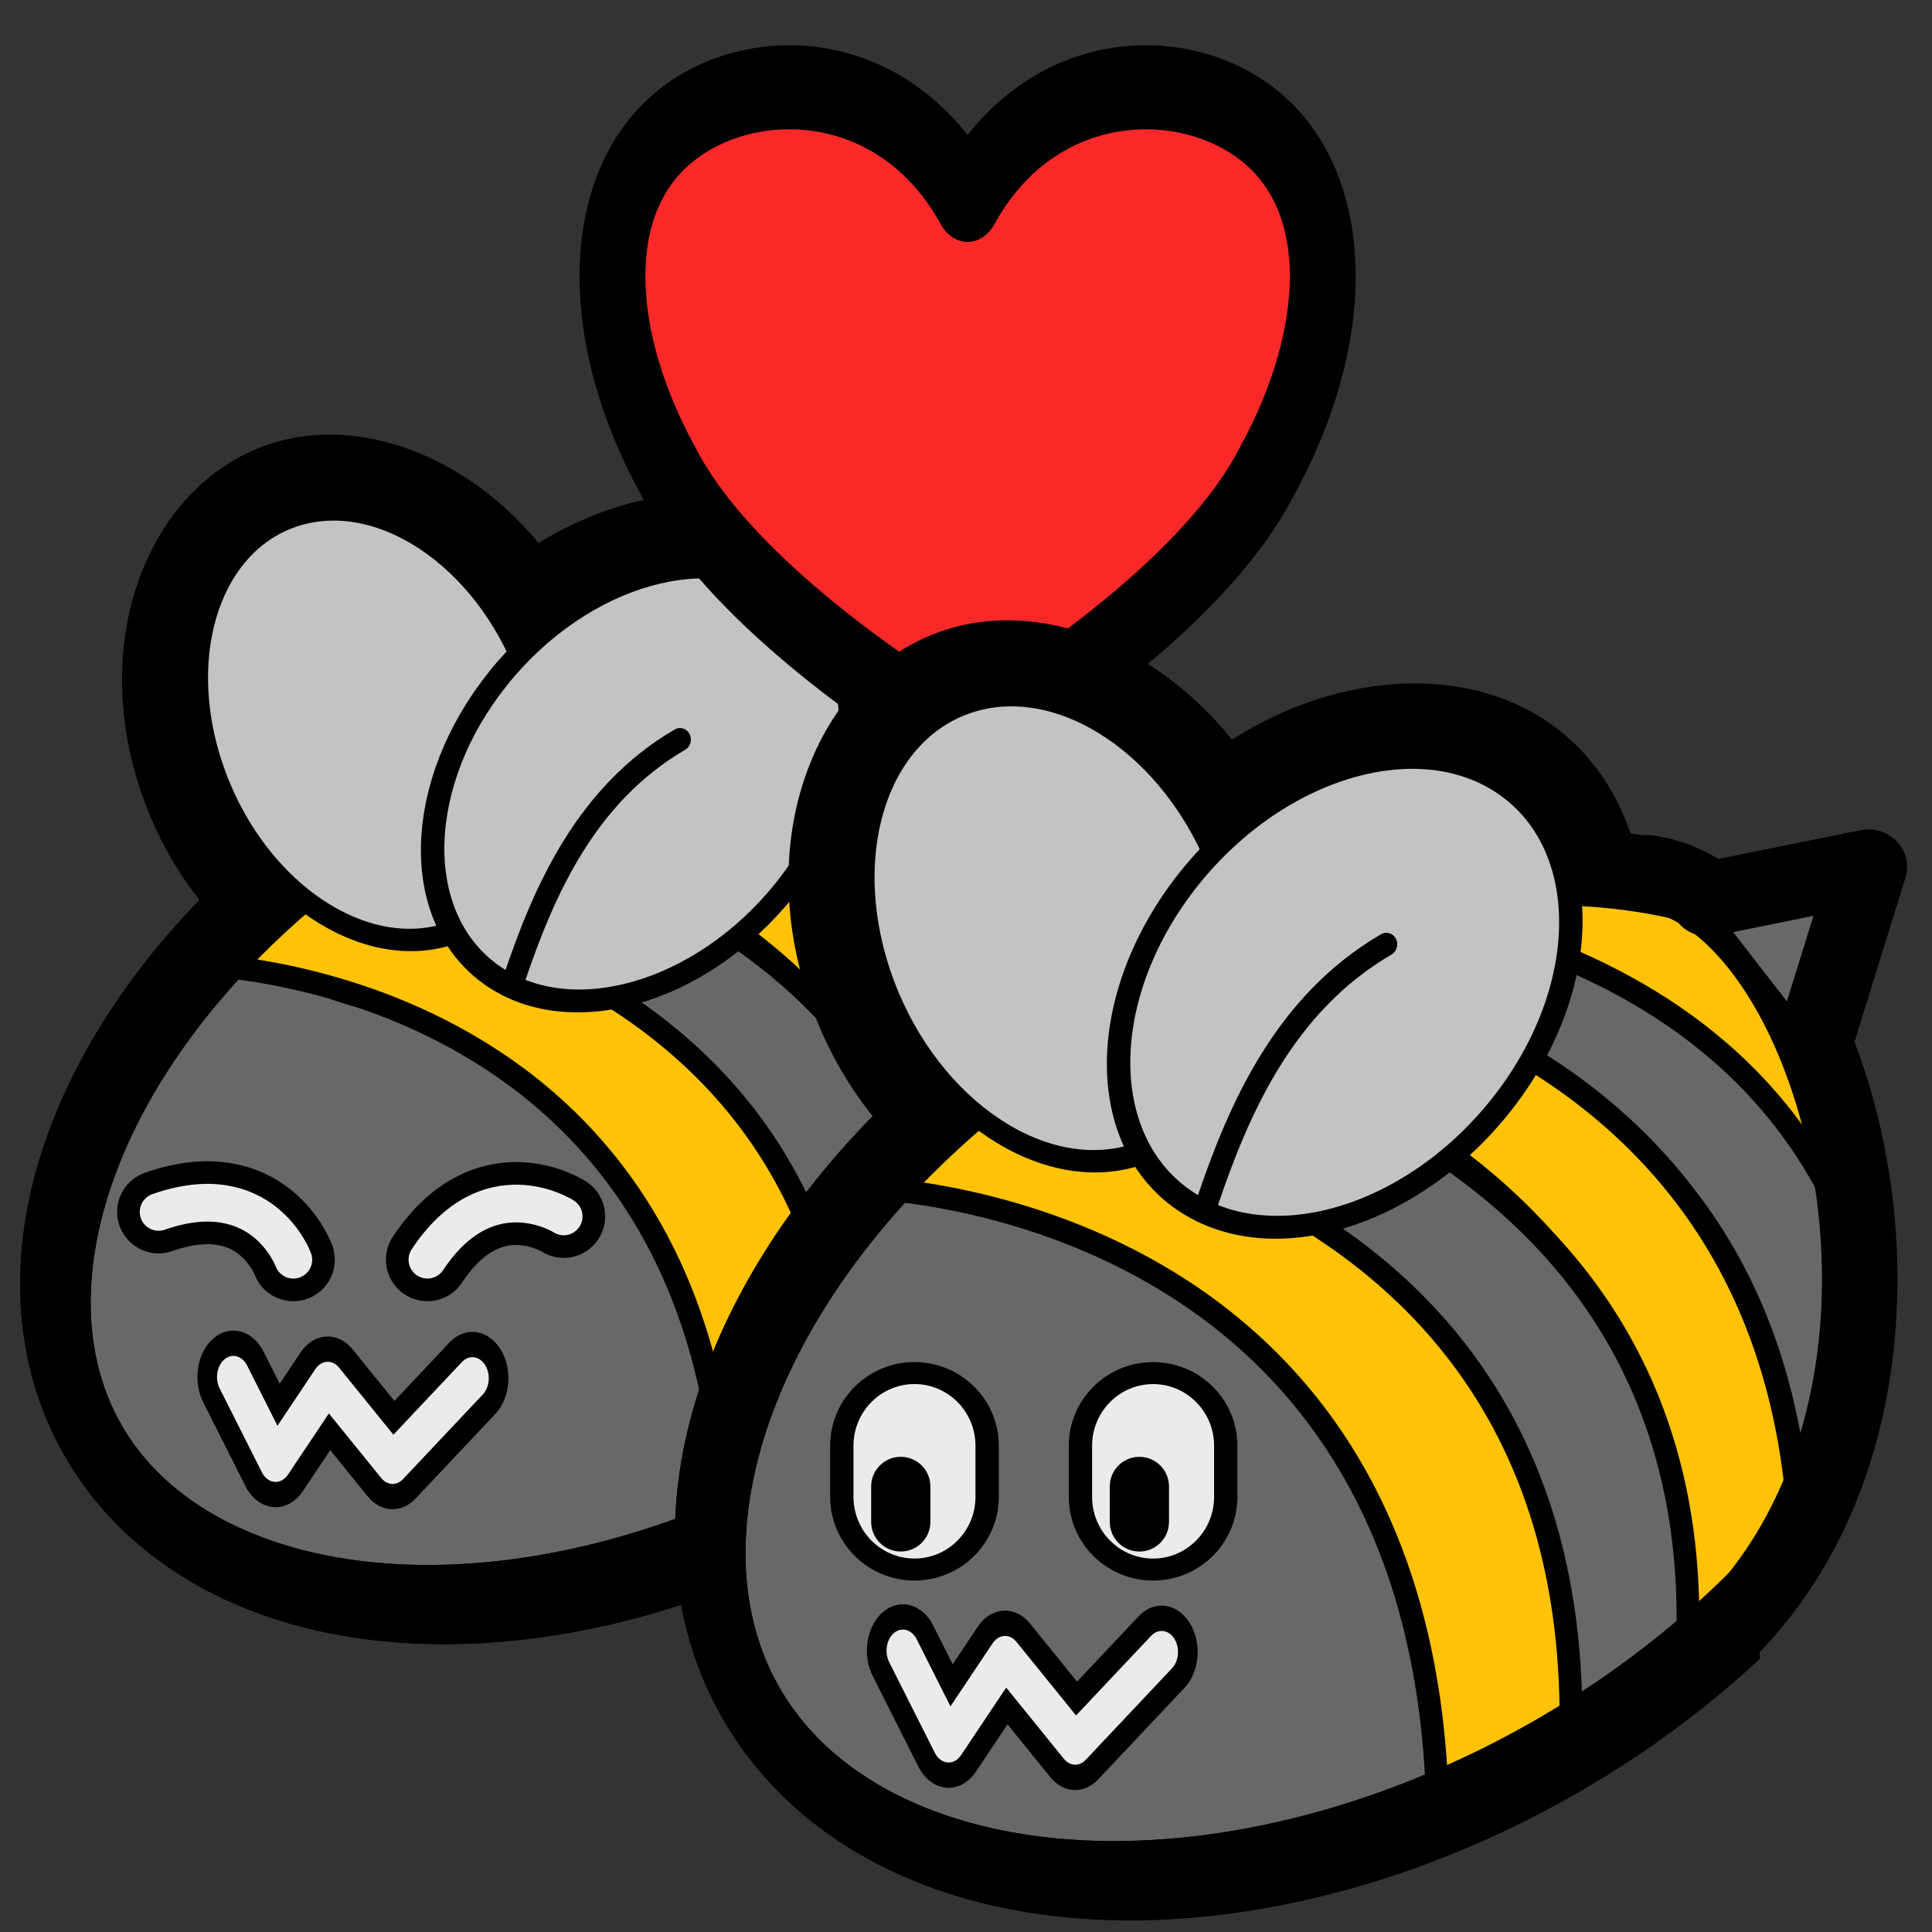 <?xml version="1.0" encoding="UTF-8" standalone="no"?>
<!DOCTYPE svg PUBLIC "-//W3C//DTD SVG 1.1//EN" "http://www.w3.org/Graphics/SVG/1.1/DTD/svg11.dtd">
<svg width="100%" height="100%" viewBox="0 0 256 256" version="1.1" xmlns="http://www.w3.org/2000/svg" xmlns:xlink="http://www.w3.org/1999/xlink" xml:space="preserve" xmlns:serif="http://www.serif.com/" style="fill-rule:evenodd;clip-rule:evenodd;stroke-linecap:round;stroke-linejoin:round;stroke-miterlimit:1.5;">
    <rect x="0" y="0" width="256" height="256" fill="#333333" stroke="none"/>
    <g transform="matrix(1,0,0,1,-1686,-843)">
        <g id="blobbee_snuggle" transform="matrix(1,0,0,1,1686,843)">
            <rect x="0" y="0" width="256" height="256" style="fill:none;"/>
            <g id="Bee-2" serif:id="Bee 2" transform="matrix(0.659,0,0,0.659,-3.577,59.922)">
                <g id="Body" transform="matrix(0.994,-0.574,0.761,1.283,-120.17,92.605)">
                    <ellipse cx="168.926" cy="110.515" rx="107.942" ry="55.376" style="fill:rgb(104,104,104);stroke:black;stroke-width:11.33px;"/>
                </g>
                <g id="Wings-outline" serif:id="Wings outline" transform="matrix(0.96,0.127,-0.127,0.96,7.569,-6.443)">
                    <g transform="matrix(1.177,-0.575,0.651,1.214,-55.893,35.953)">
                        <path d="M87.587,10.166C107.25,10.166 125.144,29.354 125.144,54.758C125.144,80.682 106.743,100.215 86.678,100.215C67.016,100.215 49.122,81.027 49.122,55.623C49.122,29.7 67.523,10.166 87.587,10.166ZM87.133,21.55C72.762,21.55 61.095,36.624 61.095,55.191C61.095,73.758 72.762,88.832 87.133,88.832C101.504,88.832 113.171,73.758 113.171,55.191C113.171,36.624 101.504,21.55 87.133,21.55Z"/>
                    </g>
                    <g transform="matrix(1.243,0.685,-0.776,1.283,74.269,-72.812)">
                        <path d="M86.685,11.087C106.307,11.087 124.219,30.264 124.219,55.615C124.219,80.456 106.808,99.294 87.581,99.294C67.959,99.294 50.047,80.117 50.047,54.767C50.047,29.925 67.458,11.087 86.685,11.087ZM87.133,21.55C72.762,21.55 61.095,36.624 61.095,55.191C61.095,73.758 72.762,88.832 87.133,88.832C101.504,88.832 113.171,73.758 113.171,55.191C113.171,36.624 101.504,21.55 87.133,21.55Z"/>
                    </g>
                </g>
                <g id="Stripes" transform="matrix(1,0,0,1,4.427,10.012)">
                    <g transform="matrix(1,-7.43708e-18,-7.43708e-18,1,92.346,-63.841)">
                        <path d="M37.588,107.021C36.302,108.044 130.102,103.736 138.911,199.269C185.818,73.536 38.054,97.55 37.588,107.021Z" style="fill:rgb(254,194,7);stroke:black;stroke-width:4.55px;"/>
                    </g>
                    <g transform="matrix(1,-7.43708e-18,-7.43708e-18,1,73.491,-52.642)">
                        <path d="M157.766,189.064C152.141,96.884 58.714,94.709 59.225,91.972L24.408,104.867C24.408,104.867 137.219,103.115 141.236,211.738L154.889,190.72" style="fill:rgb(104,104,104);stroke:black;stroke-width:4.55px;"/>
                    </g>
                    <g transform="matrix(1,-7.43708e-18,-7.43708e-18,1,55.573,-39.821)">
                        <path d="M138.184,221.282L158.96,198.917C155.015,90.156 39.958,88.264 39.959,88.304L21.516,99.184C21.345,99.215 140.506,108.796 138.184,221.282Z" style="fill:rgb(254,194,7);stroke:black;stroke-width:4.55px;"/>
                    </g>
                    <g transform="matrix(1,-7.43708e-18,-7.43708e-18,1,25.979,-19.002)">
                        <path d="M52.67,78.448L32.777,93.969C32.777,93.969 147.14,105.355 145.924,216.369L167.401,201.973C175.368,91.857 51.46,79.379 49.702,80.764" style="fill:rgb(104,104,104);stroke:black;stroke-width:4.55px;"/>
                    </g>
                    <g transform="matrix(1,-7.43708e-18,-7.43708e-18,1,-0.424,-0.546)">
                        <path d="M54.907,77.629L39.992,93.485C39.992,93.485 145.269,94.435 147.67,208.921L172.327,197.913C176.533,83.454 58.325,78.845 54.907,77.629Z" style="fill:rgb(254,194,7);stroke:black;stroke-width:4.55px;"/>
                    </g>
                </g>
                <g id="Body-outline" serif:id="Body outline" transform="matrix(0.994,-0.574,0.761,1.283,-120.17,92.605)">
                    <ellipse cx="168.926" cy="110.515" rx="107.942" ry="55.376" style="fill:none;stroke:black;stroke-width:11.33px;"/>
                </g>
                <g id="Wings" transform="matrix(0.96,0.127,-0.127,0.96,7.569,-6.443)">
                    <g id="Back-wing" serif:id="Back wing" transform="matrix(1.177,-0.575,0.651,1.214,-55.893,35.953)">
                        <ellipse cx="87.133" cy="55.191" rx="26.038" ry="33.641" style="fill:rgb(195,195,195);stroke:black;stroke-width:3.43px;"/>
                    </g>
                    <g id="Front-wing" serif:id="Front wing" transform="matrix(0.947,0,0,0.999,5.868,0.314)">
                        <g id="Front-wing-main" serif:id="Front wing main" transform="matrix(1.313,0.686,-0.82,1.284,72.244,-73.198)">
                            <ellipse cx="87.133" cy="55.191" rx="26.038" ry="33.641" style="fill:rgb(195,195,195);stroke:black;stroke-width:3.29px;"/>
                        </g>
                        <path id="Front-wing-line" serif:id="Front wing line" d="M119.334,101.013C123.249,82.03 129.669,61.104 148.451,47.276" style="fill:none;stroke:black;stroke-width:4.83px;"/>
                    </g>
                </g>
                <g id="Face" transform="matrix(1,0,0,1,-3.895,1.368)">
                    <g id="Mouth" transform="matrix(0.659,-1.17246e-18,-3.87825e-17,0.848,3.907,39.265)">
                        <path d="M79.429,171.352L92.31,191.237L108.219,172.744L128,191.722L152.351,171.648" style="fill:none;stroke:black;stroke-width:21.97px;stroke-miterlimit:2;"/>
                        <path d="M79.429,171.352L92.31,191.237L108.219,172.744L128,191.722L152.351,171.648" style="fill:none;stroke:rgb(235,235,235);stroke-width:9.99px;"/>
                    </g>
                    <g id="Eyes" transform="matrix(0.856,0.125,-0.125,0.856,35.143,7.154)">
                        <g id="Right-eye" serif:id="Right eye" transform="matrix(-0.797,0.697,-0.697,-0.797,287.628,114.293)">
                            <path d="M139.15,75.147C139.15,75.147 147.255,93.107 169.433,83.396" style="fill:none;stroke:black;stroke-width:18.21px;stroke-miterlimit:2;"/>
                            <path d="M139.15,75.147C139.15,75.147 147.255,93.107 169.433,83.396" style="fill:none;stroke:rgb(235,235,235);stroke-width:8.28px;"/>
                        </g>
                        <g id="Right-eye1" serif:id="Right eye" transform="matrix(-1.056,0.074,-0.074,-1.056,216.128,239.488)">
                            <path d="M139.15,75.147C139.15,75.147 147.255,93.107 169.433,83.396" style="fill:none;stroke:black;stroke-width:18.21px;stroke-miterlimit:2;"/>
                            <path d="M139.15,75.147C139.15,75.147 147.255,93.107 169.433,83.396" style="fill:none;stroke:rgb(235,235,235);stroke-width:8.28px;"/>
                        </g>
                    </g>
                </g>
            </g>
            <g id="Heart" transform="matrix(1.181,0,0,1.507,-1435.52,-1307.27)">
                <path d="M1324.07,885.041C1332.46,873.088 1349.24,873.088 1357.63,879.065C1366.02,885.041 1366.02,896.994 1357.63,908.948C1351.76,917.912 1336.66,926.877 1324.07,932.854C1311.49,926.877 1296.39,917.912 1290.52,908.948C1282.13,896.994 1282.13,885.041 1290.52,879.065C1298.91,873.088 1315.69,873.088 1324.07,885.041Z" style="fill:rgb(250,41,41);stroke:black;stroke-width:7.39px;"/>
            </g>
            <g id="Bee" transform="matrix(1.046,0,0,1.046,-14.265,20.692)">
                <g id="Bee1" serif:id="Bee" transform="matrix(0.682,0,0,0.682,92.31,60.439)">
                    <clipPath id="_clip1">
                        <path d="M211.459,180.054L211.81,292.616L-149.134,300.059L-149.079,-101.624L191.49,-98.989L191.49,45.116C226.297,46.697 254.291,135.553 211.459,180.054"/>
                    </clipPath>
                    <g clip-path="url(#_clip1)">
                        <g id="Sting" transform="matrix(0.783,0.14,-0.136,0.759,67.23,-21.11)">
                            <path d="M189.771,56.854L238.765,34.355L235.05,81.388" style="fill:rgb(104,104,104);stroke:black;stroke-width:17.9px;"/>
                        </g>
                        <g id="Body1" serif:id="Body" transform="matrix(0.994,-0.574,0.761,1.283,-120.17,92.605)">
                            <ellipse cx="168.926" cy="110.515" rx="107.942" ry="55.376" style="fill:rgb(104,104,104);stroke:black;stroke-width:10.47px;"/>
                        </g>
                        <g id="Wings-outline1" serif:id="Wings outline" transform="matrix(0.96,0.127,-0.127,0.96,7.569,-6.443)">
                            <g transform="matrix(1.177,-0.575,0.651,1.214,-55.893,35.953)">
                                <path d="M87.553,11.027C106.815,11.027 124.238,29.905 124.238,54.791C124.238,80.156 106.346,99.354 86.713,99.354C67.451,99.354 50.027,80.476 50.027,55.59C50.027,30.225 67.92,11.027 87.553,11.027ZM87.133,21.55C72.762,21.55 61.095,36.624 61.095,55.191C61.095,73.758 72.762,88.832 87.133,88.832C101.504,88.832 113.171,73.758 113.171,55.191C113.171,36.624 101.504,21.55 87.133,21.55Z"/>
                            </g>
                            <g transform="matrix(1.243,0.685,-0.776,1.283,74.269,-72.812)">
                                <path d="M86.719,11.878C105.942,11.878 123.384,30.746 123.384,55.582C123.384,79.948 106.406,98.503 87.547,98.503C68.324,98.503 50.882,79.635 50.882,54.799C50.882,30.433 67.86,11.878 86.719,11.878ZM87.133,21.55C72.762,21.55 61.095,36.624 61.095,55.191C61.095,73.758 72.762,88.832 87.133,88.832C101.504,88.832 113.171,73.758 113.171,55.191C113.171,36.624 101.504,21.55 87.133,21.55Z"/>
                            </g>
                        </g>
                        <g id="Stripes1" serif:id="Stripes" transform="matrix(1,0,0,1,4.427,10.012)">
                            <g transform="matrix(1,-7.43708e-18,-7.43708e-18,1,92.346,-63.841)">
                                <path d="M37.588,107.021C36.302,108.044 130.102,103.736 138.911,199.269C185.818,73.536 38.054,97.55 37.588,107.021Z" style="fill:rgb(254,194,7);stroke:black;stroke-width:4.21px;"/>
                            </g>
                            <g transform="matrix(1,-7.43708e-18,-7.43708e-18,1,73.491,-52.642)">
                                <path d="M157.766,189.064C152.141,96.884 58.714,94.709 59.225,91.972L24.408,104.867C24.408,104.867 137.219,103.115 141.236,211.738L154.889,190.72" style="fill:rgb(104,104,104);stroke:black;stroke-width:4.21px;"/>
                            </g>
                            <g transform="matrix(1,-7.43708e-18,-7.43708e-18,1,55.573,-39.821)">
                                <path d="M138.184,221.282L158.96,198.917C155.015,90.156 39.958,88.264 39.959,88.304L21.516,99.184C21.345,99.215 140.506,108.796 138.184,221.282Z" style="fill:rgb(254,194,7);stroke:black;stroke-width:4.21px;"/>
                            </g>
                            <g transform="matrix(1,-7.43708e-18,-7.43708e-18,1,25.979,-19.002)">
                                <path d="M52.67,78.448L32.777,93.969C32.777,93.969 147.14,105.355 145.924,216.369L167.401,201.973C175.368,91.857 51.46,79.379 49.702,80.764" style="fill:rgb(104,104,104);stroke:black;stroke-width:4.21px;"/>
                            </g>
                            <g transform="matrix(1,-7.43708e-18,-7.43708e-18,1,-0.424,-0.546)">
                                <path d="M54.907,77.629L39.992,93.485C39.992,93.485 145.269,94.435 147.67,208.921L172.327,197.913C176.533,83.454 58.325,78.845 54.907,77.629Z" style="fill:rgb(254,194,7);stroke:black;stroke-width:4.21px;"/>
                            </g>
                        </g>
                        <g id="Body-outline1" serif:id="Body outline" transform="matrix(0.994,-0.574,0.761,1.283,-120.17,92.605)">
                            <ellipse cx="168.926" cy="110.515" rx="107.942" ry="55.376" style="fill:none;stroke:black;stroke-width:10.47px;"/>
                        </g>
                        <g id="Wings1" serif:id="Wings" transform="matrix(0.96,0.127,-0.127,0.96,7.569,-6.443)">
                            <g id="Back-wing1" serif:id="Back wing" transform="matrix(1.177,-0.575,0.651,1.214,-55.893,35.953)">
                                <ellipse cx="87.133" cy="55.191" rx="26.038" ry="33.641" style="fill:rgb(195,195,195);stroke:black;stroke-width:3.17px;"/>
                            </g>
                            <g id="Front-wing1" serif:id="Front wing" transform="matrix(0.947,0,0,0.999,5.868,0.314)">
                                <g id="Front-wing-main1" serif:id="Front wing main" transform="matrix(1.313,0.686,-0.82,1.284,72.244,-73.198)">
                                    <ellipse cx="87.133" cy="55.191" rx="26.038" ry="33.641" style="fill:rgb(195,195,195);stroke:black;stroke-width:3.04px;"/>
                                </g>
                                <path id="Front-wing-line1" serif:id="Front wing line" d="M119.334,101.013C123.249,82.03 129.669,61.104 148.451,47.276" style="fill:none;stroke:black;stroke-width:4.47px;"/>
                            </g>
                        </g>
                        <g id="Face1" serif:id="Face" transform="matrix(1,0,0,1,-3.895,1.368)">
                            <g id="Mouth1" serif:id="Mouth" transform="matrix(0.659,-1.17246e-18,-3.87825e-17,0.848,3.907,42.299)">
                                <path d="M79.429,171.352L92.31,191.237L108.219,172.744L128,191.722L152.351,171.648" style="fill:none;stroke:black;stroke-width:20.31px;stroke-miterlimit:2;"/>
                                <path d="M79.429,171.352L92.31,191.237L108.219,172.744L128,191.722L152.351,171.648" style="fill:none;stroke:rgb(235,235,235);stroke-width:9.23px;"/>
                            </g>
                            <g id="Eyes1" serif:id="Eyes" transform="matrix(0.856,0.125,-0.125,0.856,35.143,7.154)">
                                <g id="Right-eye2" serif:id="Right eye" transform="matrix(1.568,-0.229,0.216,1.479,-150.38,17.236)">
                                    <path d="M154.615,113.255C154.615,107.493 150.203,102.815 144.77,102.815C139.336,102.815 134.924,107.493 134.924,113.255L134.924,120.6C134.924,126.362 139.336,131.04 144.77,131.04C150.203,131.04 154.615,126.362 154.615,120.6L154.615,113.255Z" style="fill:rgb(235,235,235);stroke:black;stroke-width:3.16px;"/>
                                </g>
                                <g id="Right-eye3" serif:id="Right eye" transform="matrix(0.639,-0.093,0.104,0.713,-4.685,94.519)">
                                    <path d="M154.615,111.64C154.615,106.77 150.203,102.815 144.77,102.815C139.336,102.815 134.924,106.77 134.924,111.64L134.924,122.216C134.924,127.086 139.336,131.04 144.77,131.04C150.203,131.04 154.615,127.086 154.615,122.216L154.615,111.64Z"/>
                                </g>
                                <g id="Left-eye" serif:id="Left eye" transform="matrix(1.568,-0.229,0.216,1.479,-201.077,24.634)">
                                    <path d="M154.615,113.255C154.615,107.493 150.203,102.815 144.77,102.815C139.336,102.815 134.924,107.493 134.924,113.255L134.924,120.6C134.924,126.362 139.336,131.04 144.77,131.04C150.203,131.04 154.615,126.362 154.615,120.6L154.615,113.255Z" style="fill:rgb(235,235,235);stroke:black;stroke-width:3.16px;"/>
                                </g>
                                <g id="Right-eye4" serif:id="Right eye" transform="matrix(0.639,-0.093,0.104,0.713,-55.382,101.917)">
                                    <path d="M154.615,111.64C154.615,106.77 150.203,102.815 144.77,102.815C139.336,102.815 134.924,106.77 134.924,111.64L134.924,122.216C134.924,127.086 139.336,131.04 144.77,131.04C150.203,131.04 154.615,127.086 154.615,122.216L154.615,111.64Z"/>
                                </g>
                            </g>
                        </g>
                    </g>
                </g>
                <g id="Body-stroke" serif:id="Body stroke" transform="matrix(1,0,0,1,-316.968,-1353.34)">
                    <path d="M537.043,1444.11C560.795,1446.95 580.23,1507.87 550.251,1539.35" style="fill:none;stroke:black;stroke-width:2.87px;"/>
                </g>
                <g id="Body-stroke1" serif:id="Body stroke" transform="matrix(1,0,0,1,-316.968,-1353.34)">
                    <path d="M539.2,1444.11C562.952,1446.95 580.23,1507.87 550.251,1539.35" style="fill:none;stroke:black;stroke-width:9.56px;"/>
                </g>
                <g id="Sting1" serif:id="Sting" transform="matrix(0.404,0.064,-0.062,0.392,156.047,61.247)">
                    <path d="M191.017,52.697L238.765,34.355L230.765,91.133" style="fill:rgb(104,104,104);stroke:black;stroke-width:23.72px;"/>
                </g>
            </g>
        </g>
    </g>
</svg>
